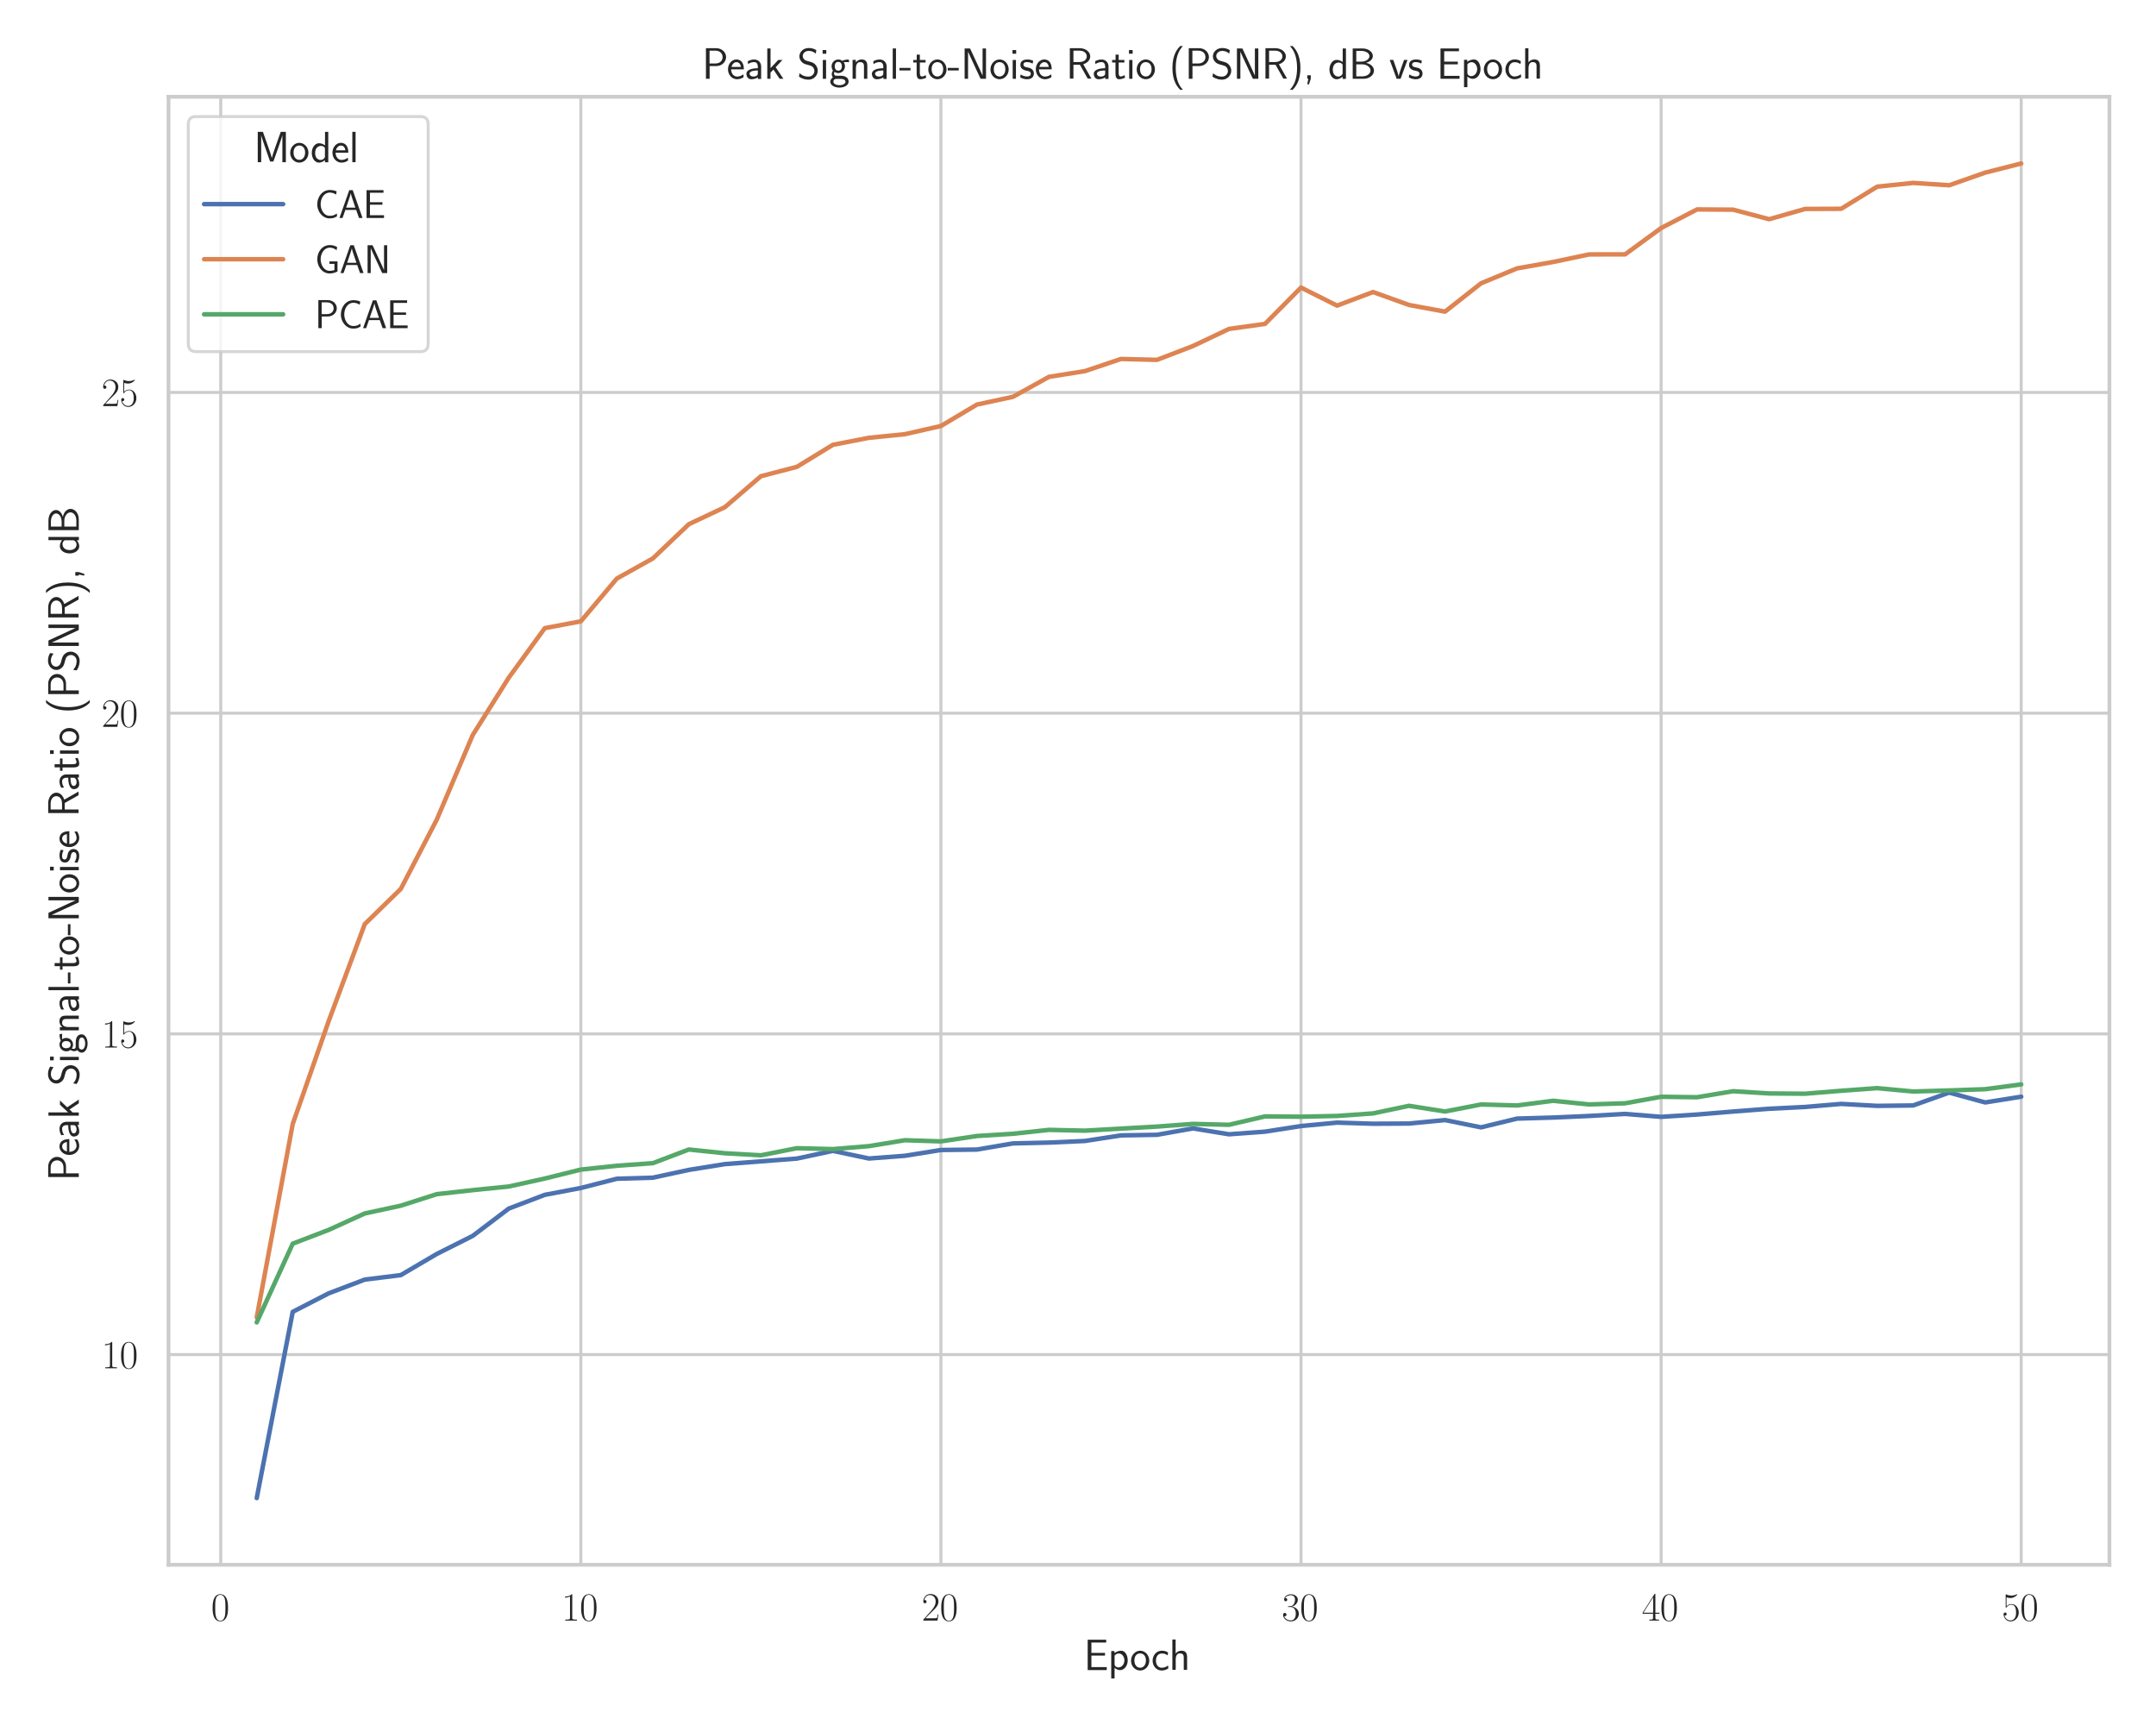 <?xml version="1.0" encoding="utf-8" standalone="no"?>
<!DOCTYPE svg PUBLIC "-//W3C//DTD SVG 1.1//EN"
  "http://www.w3.org/Graphics/SVG/1.1/DTD/svg11.dtd">
<svg xmlns:xlink="http://www.w3.org/1999/xlink" width="720pt" height="576pt" viewBox="0 0 720 576" xmlns="http://www.w3.org/2000/svg" version="1.1">
 <defs>
  <style type="text/css">*{stroke-linejoin: round; stroke-linecap: butt}</style>
 </defs>
 <g id="figure_1">
  <g id="patch_1">
   <path d="M 0 576 
L 720 576 
L 720 0 
L 0 0 
z
" style="fill: #ffffff"/>
  </g>
  <g id="axes_1">
   <g id="patch_2">
    <path d="M 56.275 522.506 
L 704.448 522.506 
L 704.448 32.312 
L 56.275 32.312 
z
" style="fill: #ffffff"/>
   </g>
   <g id="matplotlib.axis_1">
    <g id="xtick_1">
     <g id="line2d_1">
      <path d="M 73.712 522.506 
L 73.712 32.312 
" clip-path="url(#p64935e9cae)" style="fill: none; stroke: #cccccc; stroke-linecap: round"/>
     </g>
     <g id="text_1">
      <!-- $\mathdefault{0}$ -->
      <g style="fill: #262626" transform="translate(70.493 541.139) scale(0.132 -0.132)">
       <defs>
        <path id="CMR17-30" d="M 2688 2025 
C 2688 2416 2682 3080 2413 3591 
C 2176 4039 1798 4198 1466 4198 
C 1158 4198 768 4058 525 3597 
C 269 3118 243 2524 243 2025 
C 243 1661 250 1106 448 619 
C 723 -39 1216 -128 1466 -128 
C 1760 -128 2208 -7 2470 600 
C 2662 1042 2688 1559 2688 2025 
z
M 1466 -26 
C 1056 -26 813 325 723 812 
C 653 1188 653 1738 653 2096 
C 653 2588 653 2997 736 3387 
C 858 3929 1216 4096 1466 4096 
C 1728 4096 2067 3923 2189 3400 
C 2272 3036 2278 2607 2278 2096 
C 2278 1680 2278 1169 2202 792 
C 2067 95 1690 -26 1466 -26 
z
" transform="scale(0.016)"/>
       </defs>
       <use xlink:href="#CMR17-30" transform="scale(0.996)"/>
      </g>
     </g>
    </g>
    <g id="xtick_2">
     <g id="line2d_2">
      <path d="M 193.966 522.506 
L 193.966 32.312 
" clip-path="url(#p64935e9cae)" style="fill: none; stroke: #cccccc; stroke-linecap: round"/>
     </g>
     <g id="text_2">
      <!-- $\mathdefault{10}$ -->
      <g style="fill: #262626" transform="translate(187.528 541.139) scale(0.132 -0.132)">
       <defs>
        <path id="CMR17-31" d="M 1702 4058 
C 1702 4192 1696 4192 1606 4192 
C 1357 3916 979 3827 621 3827 
C 602 3827 570 3827 563 3808 
C 557 3795 557 3782 557 3648 
C 755 3648 1088 3686 1344 3839 
L 1344 461 
C 1344 236 1331 160 781 160 
L 589 160 
L 589 0 
C 896 0 1216 0 1523 0 
C 1830 0 2150 0 2458 0 
L 2458 160 
L 2266 160 
C 1715 160 1702 230 1702 458 
L 1702 4058 
z
" transform="scale(0.016)"/>
       </defs>
       <use xlink:href="#CMR17-31" transform="scale(0.996)"/>
       <use xlink:href="#CMR17-30" transform="translate(45.69 0) scale(0.996)"/>
      </g>
     </g>
    </g>
    <g id="xtick_3">
     <g id="line2d_3">
      <path d="M 314.221 522.506 
L 314.221 32.312 
" clip-path="url(#p64935e9cae)" style="fill: none; stroke: #cccccc; stroke-linecap: round"/>
     </g>
     <g id="text_3">
      <!-- $\mathdefault{20}$ -->
      <g style="fill: #262626" transform="translate(307.783 541.139) scale(0.132 -0.132)">
       <defs>
        <path id="CMR17-32" d="M 2669 989 
L 2554 989 
C 2490 536 2438 459 2413 420 
C 2381 369 1920 369 1830 369 
L 602 369 
C 832 619 1280 1072 1824 1597 
C 2214 1967 2669 2402 2669 3035 
C 2669 3790 2067 4224 1395 4224 
C 691 4224 262 3604 262 3030 
C 262 2780 448 2748 525 2748 
C 589 2748 781 2787 781 3010 
C 781 3207 614 3264 525 3264 
C 486 3264 448 3258 422 3245 
C 544 3790 915 4058 1306 4058 
C 1862 4058 2227 3617 2227 3035 
C 2227 2479 1901 2000 1536 1584 
L 262 146 
L 262 0 
L 2515 0 
L 2669 989 
z
" transform="scale(0.016)"/>
       </defs>
       <use xlink:href="#CMR17-32" transform="scale(0.996)"/>
       <use xlink:href="#CMR17-30" transform="translate(45.69 0) scale(0.996)"/>
      </g>
     </g>
    </g>
    <g id="xtick_4">
     <g id="line2d_4">
      <path d="M 434.476 522.506 
L 434.476 32.312 
" clip-path="url(#p64935e9cae)" style="fill: none; stroke: #cccccc; stroke-linecap: round"/>
     </g>
     <g id="text_4">
      <!-- $\mathdefault{30}$ -->
      <g style="fill: #262626" transform="translate(428.038 541.139) scale(0.132 -0.132)">
       <defs>
        <path id="CMR17-33" d="M 1414 2157 
C 1984 2157 2234 1662 2234 1090 
C 2234 320 1824 25 1453 25 
C 1114 25 563 194 390 693 
C 422 680 454 680 486 680 
C 640 680 755 782 755 948 
C 755 1133 614 1216 486 1216 
C 378 1216 211 1165 211 926 
C 211 335 787 -128 1466 -128 
C 2176 -128 2720 430 2720 1085 
C 2720 1707 2208 2157 1600 2227 
C 2086 2328 2554 2756 2554 3329 
C 2554 3820 2048 4179 1472 4179 
C 890 4179 378 3829 378 3329 
C 378 3110 544 3072 627 3072 
C 762 3072 877 3155 877 3321 
C 877 3486 762 3569 627 3569 
C 602 3569 570 3569 544 3557 
C 730 3959 1235 4032 1459 4032 
C 1683 4032 2106 3925 2106 3320 
C 2106 3143 2080 2828 1862 2550 
C 1670 2304 1453 2304 1242 2284 
C 1210 2284 1062 2269 1037 2269 
C 992 2263 966 2257 966 2208 
C 966 2163 973 2157 1101 2157 
L 1414 2157 
z
" transform="scale(0.016)"/>
       </defs>
       <use xlink:href="#CMR17-33" transform="scale(0.996)"/>
       <use xlink:href="#CMR17-30" transform="translate(45.69 0) scale(0.996)"/>
      </g>
     </g>
    </g>
    <g id="xtick_5">
     <g id="line2d_5">
      <path d="M 554.731 522.506 
L 554.731 32.312 
" clip-path="url(#p64935e9cae)" style="fill: none; stroke: #cccccc; stroke-linecap: round"/>
     </g>
     <g id="text_5">
      <!-- $\mathdefault{40}$ -->
      <g style="fill: #262626" transform="translate(548.293 541.139) scale(0.132 -0.132)">
       <defs>
        <path id="CMR17-34" d="M 2150 4122 
C 2150 4256 2144 4256 2029 4256 
L 128 1254 
L 128 1088 
L 1779 1088 
L 1779 457 
C 1779 224 1766 160 1318 160 
L 1197 160 
L 1197 0 
C 1402 0 1747 0 1965 0 
C 2182 0 2528 0 2733 0 
L 2733 160 
L 2611 160 
C 2163 160 2150 224 2150 457 
L 2150 1088 
L 2803 1088 
L 2803 1254 
L 2150 1254 
L 2150 4122 
z
M 1798 3703 
L 1798 1254 
L 256 1254 
L 1798 3703 
z
" transform="scale(0.016)"/>
       </defs>
       <use xlink:href="#CMR17-34" transform="scale(0.996)"/>
       <use xlink:href="#CMR17-30" transform="translate(45.69 0) scale(0.996)"/>
      </g>
     </g>
    </g>
    <g id="xtick_6">
     <g id="line2d_6">
      <path d="M 674.986 522.506 
L 674.986 32.312 
" clip-path="url(#p64935e9cae)" style="fill: none; stroke: #cccccc; stroke-linecap: round"/>
     </g>
     <g id="text_6">
      <!-- $\mathdefault{50}$ -->
      <g style="fill: #262626" transform="translate(668.547 541.139) scale(0.132 -0.132)">
       <defs>
        <path id="CMR17-35" d="M 730 3692 
C 794 3666 1056 3584 1325 3584 
C 1920 3584 2246 3911 2432 4100 
C 2432 4157 2432 4192 2394 4192 
C 2387 4192 2374 4192 2323 4163 
C 2099 4058 1837 3973 1517 3973 
C 1325 3973 1037 3999 723 4139 
C 653 4171 640 4171 634 4171 
C 602 4171 595 4164 595 4037 
L 595 2203 
C 595 2089 595 2057 659 2057 
C 691 2057 704 2070 736 2114 
C 941 2401 1222 2522 1542 2522 
C 1766 2522 2246 2382 2246 1289 
C 2246 1085 2246 715 2054 421 
C 1894 159 1645 25 1370 25 
C 947 25 518 320 403 814 
C 429 807 480 795 506 795 
C 589 795 749 840 749 1038 
C 749 1210 627 1280 506 1280 
C 358 1280 262 1190 262 1011 
C 262 454 704 -128 1382 -128 
C 2042 -128 2669 440 2669 1264 
C 2669 2030 2170 2624 1549 2624 
C 1222 2624 947 2503 730 2274 
L 730 3692 
z
" transform="scale(0.016)"/>
       </defs>
       <use xlink:href="#CMR17-35" transform="scale(0.996)"/>
       <use xlink:href="#CMR17-30" transform="translate(45.69 0) scale(0.996)"/>
      </g>
     </g>
    </g>
    <g id="text_7">
     <!-- Epoch -->
     <g style="fill: #262626" transform="translate(361.947 557.658) scale(0.144 -0.144)">
      <defs>
       <path id="CMSS17-45" d="M 1958 433 
C 1446 433 1216 433 1101 433 
L 1101 2107 
L 3085 2107 
L 3085 2496 
L 1101 2496 
L 1101 4009 
L 1926 4009 
C 2003 4009 2080 4009 2157 4009 
L 3251 4009 
L 3251 4416 
L 563 4416 
L 563 0 
L 3334 0 
L 3334 433 
L 1958 433 
z
" transform="scale(0.016)"/>
       <path id="CMSS17-70" d="M 966 333 
C 1178 129 1466 -5 1773 -5 
C 2368 -5 2880 603 2880 1412 
C 2880 2159 2496 2816 1946 2816 
C 1626 2816 1242 2702 954 2472 
L 954 2765 
L 480 2765 
L 480 -1216 
L 966 -1216 
L 966 333 
z
M 966 2100 
C 1018 2176 1235 2415 1587 2415 
C 2035 2415 2394 1960 2394 1412 
C 2394 787 1958 384 1530 384 
C 1402 384 1267 415 1139 523 
C 966 674 966 768 966 857 
L 966 2100 
z
" transform="scale(0.016)"/>
       <path id="CMSS17-6f" d="M 2829 1356 
C 2829 2176 2221 2816 1504 2816 
C 768 2816 173 2157 173 1356 
C 173 544 787 -64 1498 -64 
C 2227 -64 2829 563 2829 1356 
z
M 1504 337 
C 1050 337 659 709 659 1408 
C 659 2151 1114 2427 1498 2427 
C 1914 2427 2342 2126 2342 1408 
C 2342 683 1926 337 1504 337 
z
" transform="scale(0.016)"/>
       <path id="CMSS17-63" d="M 2464 2541 
C 2464 2585 2170 2714 2093 2739 
C 1882 2816 1613 2816 1542 2816 
C 710 2816 211 2093 211 1363 
C 211 595 768 -64 1517 -64 
C 1946 -64 2253 76 2502 242 
L 2464 664 
C 2189 453 1869 337 1523 337 
C 1024 337 698 774 698 1369 
C 698 1831 909 2414 1549 2414 
C 1901 2414 2099 2343 2394 2145 
L 2464 2541 
z
" transform="scale(0.016)"/>
       <path id="CMSS17-68" d="M 2618 1891 
C 2618 2292 2522 2820 1798 2820 
C 1395 2820 1133 2623 947 2407 
L 947 4448 
L 474 4448 
L 474 32 
L 960 32 
L 960 1573 
C 960 1973 1114 2432 1549 2432 
C 2112 2432 2131 2056 2131 1839 
L 2131 32 
L 2618 32 
L 2618 1891 
z
" transform="scale(0.016)"/>
      </defs>
      <use xlink:href="#CMSS17-45" transform="scale(0.996)"/>
      <use xlink:href="#CMSS17-70" transform="translate(55.892 0) scale(0.996)"/>
      <use xlink:href="#CMSS17-6f" transform="translate(106.699 0) scale(0.996)"/>
      <use xlink:href="#CMSS17-63" transform="translate(156.145 0) scale(0.996)"/>
      <use xlink:href="#CMSS17-68" transform="translate(197.784 0) scale(0.996)"/>
     </g>
    </g>
   </g>
   <g id="matplotlib.axis_2">
    <g id="ytick_1">
     <g id="line2d_7">
      <path d="M 56.275 452.319 
L 704.448 452.319 
" clip-path="url(#p64935e9cae)" style="fill: none; stroke: #cccccc; stroke-linecap: round"/>
     </g>
     <g id="text_8">
      <!-- $\mathdefault{10}$ -->
      <g style="fill: #262626" transform="translate(33.898 456.885) scale(0.132 -0.132)">
       <use xlink:href="#CMR17-31" transform="scale(0.996)"/>
       <use xlink:href="#CMR17-30" transform="translate(45.69 0) scale(0.996)"/>
      </g>
     </g>
    </g>
    <g id="ytick_2">
     <g id="line2d_8">
      <path d="M 56.275 345.228 
L 704.448 345.228 
" clip-path="url(#p64935e9cae)" style="fill: none; stroke: #cccccc; stroke-linecap: round"/>
     </g>
     <g id="text_9">
      <!-- $\mathdefault{15}$ -->
      <g style="fill: #262626" transform="translate(33.898 349.794) scale(0.132 -0.132)">
       <use xlink:href="#CMR17-31" transform="scale(0.996)"/>
       <use xlink:href="#CMR17-35" transform="translate(45.69 0) scale(0.996)"/>
      </g>
     </g>
    </g>
    <g id="ytick_3">
     <g id="line2d_9">
      <path d="M 56.275 238.137 
L 704.448 238.137 
" clip-path="url(#p64935e9cae)" style="fill: none; stroke: #cccccc; stroke-linecap: round"/>
     </g>
     <g id="text_10">
      <!-- $\mathdefault{20}$ -->
      <g style="fill: #262626" transform="translate(33.898 242.703) scale(0.132 -0.132)">
       <use xlink:href="#CMR17-32" transform="scale(0.996)"/>
       <use xlink:href="#CMR17-30" transform="translate(45.69 0) scale(0.996)"/>
      </g>
     </g>
    </g>
    <g id="ytick_4">
     <g id="line2d_10">
      <path d="M 56.275 131.046 
L 704.448 131.046 
" clip-path="url(#p64935e9cae)" style="fill: none; stroke: #cccccc; stroke-linecap: round"/>
     </g>
     <g id="text_11">
      <!-- $\mathdefault{25}$ -->
      <g style="fill: #262626" transform="translate(33.898 135.612) scale(0.132 -0.132)">
       <use xlink:href="#CMR17-32" transform="scale(0.996)"/>
       <use xlink:href="#CMR17-35" transform="translate(45.69 0) scale(0.996)"/>
      </g>
     </g>
    </g>
    <g id="text_12">
     <!-- Peak Signal-to-Noise Ratio (PSNR), dB -->
     <g style="fill: #262626" transform="translate(26.312 394.326) rotate(-90) scale(0.144 -0.144)">
      <defs>
       <path id="CMSS17-50" d="M 2106 1856 
C 2874 1856 3501 2453 3501 3158 
C 3501 3850 2899 4453 2067 4453 
L 570 4453 
L 570 0 
L 1107 0 
L 1107 1856 
L 2106 1856 
z
M 1926 4096 
C 2669 4096 2995 3627 2995 3157 
C 2995 2720 2694 2226 1926 2226 
L 1094 2226 
L 1094 4096 
L 1926 4096 
z
" transform="scale(0.016)"/>
       <path id="CMSS17-65" d="M 2502 1377 
C 2502 1590 2490 2003 2285 2345 
C 2061 2713 1696 2816 1421 2816 
C 755 2816 192 2188 192 1375 
C 192 582 774 -64 1510 -64 
C 1798 -64 2150 19 2470 248 
C 2470 274 2458 414 2451 420 
C 2451 433 2432 630 2432 656 
C 2125 407 1773 325 1517 325 
C 1107 325 666 667 646 1377 
L 2502 1377 
z
M 698 1728 
C 781 2084 1062 2421 1421 2421 
C 1517 2421 1965 2421 2080 1728 
L 698 1728 
z
" transform="scale(0.016)"/>
       <path id="CMSS17-61" d="M 2406 1791 
C 2406 2392 1978 2808 1402 2808 
C 1120 2808 813 2757 461 2553 
L 499 2135 
C 659 2248 934 2432 1395 2432 
C 1722 2432 1920 2180 1920 1782 
L 1920 1536 
C 896 1536 256 1238 256 726 
C 256 461 416 -64 947 -64 
C 1043 -64 1562 -64 1933 217 
L 1933 -19 
L 2406 -19 
L 2406 1791 
z
M 1920 816 
C 1920 701 1920 548 1728 434 
C 1562 325 1350 325 1261 325 
C 941 325 723 511 723 744 
C 723 1211 1722 1211 1920 1211 
L 1920 816 
z
" transform="scale(0.016)"/>
       <path id="CMSS17-6b" d="M 1696 1688 
L 2688 2739 
L 2074 2739 
L 954 1554 
L 954 4416 
L 480 4416 
L 480 0 
L 947 0 
L 947 892 
L 1376 1344 
L 2278 0 
L 2822 0 
L 1696 1688 
z
" transform="scale(0.016)"/>
       <path id="CMSS17-53" d="M 2797 4169 
C 2515 4334 2208 4480 1690 4480 
C 864 4480 333 3879 333 3266 
C 333 3025 403 2753 653 2475 
C 902 2196 1184 2121 1542 2033 
C 1690 1994 1939 1924 1984 1906 
C 2342 1767 2515 1444 2515 1140 
C 2515 742 2202 318 1645 318 
C 1453 318 890 318 358 819 
L 269 318 
C 794 -64 1363 -128 1651 -128 
C 2438 -128 3002 488 3002 1186 
C 3002 1440 2925 1763 2656 2061 
C 2394 2347 2163 2410 1638 2549 
C 1338 2626 1146 2677 986 2873 
C 877 3013 819 3146 819 3317 
C 819 3673 1126 4060 1690 4060 
C 1971 4060 2336 4002 2707 3660 
L 2797 4169 
z
" transform="scale(0.016)"/>
       <path id="CMSS17-69" d="M 979 4183 
L 442 4183 
L 442 3648 
L 979 3648 
L 979 4183 
z
M 947 2739 
L 474 2739 
L 474 0 
L 947 0 
L 947 2739 
z
" transform="scale(0.016)"/>
       <path id="CMSS17-67" d="M 2848 2808 
C 2483 2808 2170 2738 1914 2617 
C 1702 2777 1485 2808 1338 2808 
C 781 2808 358 2349 358 1814 
C 358 1468 550 1207 563 1195 
C 448 1035 384 863 384 672 
C 384 448 474 289 544 200 
C 211 -3 166 -314 166 -435 
C 166 -898 749 -1280 1498 -1280 
C 2253 -1280 2835 -898 2835 -428 
C 2835 448 1856 448 1587 448 
L 1069 448 
C 973 448 717 448 717 791 
C 717 921 774 1004 781 1010 
C 877 940 1075 832 1338 832 
C 1869 832 2310 1278 2310 1827 
C 2310 2132 2170 2355 2112 2432 
L 2131 2432 
C 2150 2432 2419 2432 2515 2432 
C 2720 2432 2739 2429 2918 2419 
L 2848 2808 
z
M 1338 1182 
C 1120 1182 813 1315 813 1823 
C 813 2375 1165 2464 1331 2464 
C 1549 2464 1856 2331 1856 1823 
C 1856 1271 1504 1182 1338 1182 
z
M 1581 -10 
C 1734 -10 2381 -10 2381 -442 
C 2381 -714 1984 -929 1504 -929 
C 1018 -929 621 -720 621 -435 
C 621 -403 621 -10 1062 -10 
L 1581 -10 
z
" transform="scale(0.016)"/>
       <path id="CMSS17-6e" d="M 2618 1877 
C 2618 2283 2522 2816 1798 2816 
C 1389 2816 1120 2606 941 2389 
L 941 2758 
L 474 2758 
L 474 0 
L 960 0 
L 960 1559 
C 960 1964 1114 2428 1549 2428 
C 2112 2428 2131 2048 2131 1829 
L 2131 0 
L 2618 0 
L 2618 1877 
z
" transform="scale(0.016)"/>
       <path id="CMSS17-6c" d="M 947 4416 
L 474 4416 
L 474 0 
L 947 0 
L 947 4416 
z
" transform="scale(0.016)"/>
       <path id="CMSS17-2d" d="M 1664 1216 
L 1664 1585 
L 64 1585 
L 64 1216 
L 1664 1216 
z
" transform="scale(0.016)"/>
       <path id="CMSS17-74" d="M 1069 2368 
L 1901 2368 
L 1901 2737 
L 1069 2737 
L 1069 3520 
L 614 3520 
L 614 2737 
L 109 2737 
L 109 2368 
L 602 2368 
L 602 749 
C 602 384 685 -64 1107 -64 
C 1427 -64 1722 25 2003 172 
L 1901 548 
C 1747 414 1562 337 1363 337 
C 1082 337 1069 696 1069 856 
L 1069 2368 
z
" transform="scale(0.016)"/>
       <path id="CMSS17-4e" d="M 1466 4180 
L 1350 4416 
L 563 4416 
L 563 0 
L 1062 0 
L 1062 3926 
L 1069 3932 
C 1114 3817 1139 3760 1402 3194 
L 2771 236 
L 2886 0 
L 3674 0 
L 3674 4416 
L 3174 4416 
L 3174 490 
L 3168 483 
C 3123 598 3098 655 2835 1221 
L 1466 4180 
z
" transform="scale(0.016)"/>
       <path id="CMSS17-73" d="M 2061 2627 
C 1683 2807 1389 2807 1197 2807 
C 742 2807 198 2648 198 2003 
C 198 1359 902 1218 1094 1179 
C 1389 1122 1715 1058 1715 740 
C 1715 337 1254 337 1171 337 
C 915 337 563 407 243 638 
L 166 210 
C 531 0 883 -64 1178 -64 
C 1965 -64 2163 416 2163 781 
C 2163 1094 1984 1305 1862 1401 
C 1651 1568 1574 1587 1050 1696 
C 960 1709 646 1779 646 2066 
C 646 2432 1050 2432 1139 2432 
C 1555 2432 1811 2303 1984 2208 
L 2061 2627 
z
" transform="scale(0.016)"/>
       <path id="CMSS17-52" d="M 2522 2109 
L 2534 2115 
C 3533 2459 3539 3147 3539 3268 
C 3539 3873 2925 4453 2003 4453 
L 570 4453 
L 570 32 
L 1094 32 
L 1094 2048 
L 2035 2048 
L 3168 32 
L 3706 32 
L 2522 2109 
z
M 1094 2437 
L 1094 4096 
L 1933 4096 
C 2746 4096 3034 3637 3034 3267 
C 3034 2922 2778 2437 1933 2437 
L 1094 2437 
z
" transform="scale(0.016)"/>
       <path id="CMSS17-28" d="M 1613 4768 
C 1267 4417 474 3601 474 1588 
C 474 -433 1267 -1243 1613 -1600 
L 2003 -1600 
C 1216 -784 960 357 960 1581 
C 960 2798 1203 3946 2003 4768 
L 1613 4768 
z
" transform="scale(0.016)"/>
       <path id="CMSS17-29" d="M 723 -1600 
C 1069 -1249 1862 -433 1862 1581 
C 1862 3601 1069 4411 723 4768 
L 333 4768 
C 1120 3952 1376 2811 1376 1588 
C 1376 370 1133 -778 333 -1600 
L 723 -1600 
z
" transform="scale(0.016)"/>
       <path id="CMSS17-2c" d="M 1088 6 
L 1088 510 
L 576 510 
L 576 0 
L 736 0 
L 570 -800 
L 826 -800 
L 1088 6 
z
" transform="scale(0.016)"/>
       <path id="CMSS17-64" d="M 2611 4416 
L 2138 4416 
L 2138 2438 
C 1939 2603 1613 2756 1254 2756 
C 672 2756 211 2131 211 1347 
C 211 562 666 -64 1235 -64 
C 1677 -64 1971 172 2125 306 
L 2125 -13 
L 2611 -13 
L 2611 4416 
z
M 2125 836 
C 2125 747 2125 653 1926 482 
C 1798 375 1645 325 1498 325 
C 1152 325 698 576 698 1340 
C 698 2134 1210 2368 1562 2368 
C 1798 2368 1990 2254 2125 2065 
L 2125 836 
z
" transform="scale(0.016)"/>
       <path id="CMSS17-42" d="M 570 4416 
L 570 0 
L 2163 0 
C 3034 0 3667 574 3667 1200 
C 3667 1685 3251 2176 2502 2317 
C 3334 2558 3501 3040 3501 3313 
C 3501 3883 2874 4416 1997 4416 
L 570 4416 
z
M 1088 2496 
L 1088 4059 
L 1824 4059 
C 2483 4059 3002 3724 3002 3306 
C 3002 2926 2592 2496 1766 2496 
L 1088 2496 
z
M 1088 357 
L 1088 2107 
L 1939 2107 
C 2630 2107 3162 1679 3162 1206 
C 3162 772 2694 357 1984 357 
L 1088 357 
z
" transform="scale(0.016)"/>
      </defs>
      <use xlink:href="#CMSS17-50" transform="scale(0.996)"/>
      <use xlink:href="#CMSS17-65" transform="translate(57.133 0) scale(0.996)"/>
      <use xlink:href="#CMSS17-61" transform="translate(98.772 0) scale(0.996)"/>
      <use xlink:href="#CMSS17-6b" transform="translate(143.694 0) scale(0.996)"/>
      <use xlink:href="#CMSS17-53" transform="translate(220.525 0) scale(0.996)"/>
      <use xlink:href="#CMSS17-69" transform="translate(272.574 0) scale(0.996)"/>
      <use xlink:href="#CMSS17-67" transform="translate(294.755 0) scale(0.996)"/>
      <use xlink:href="#CMSS17-6e" transform="translate(341.598 0) scale(0.996)"/>
      <use xlink:href="#CMSS17-61" transform="translate(389.803 0) scale(0.996)"/>
      <use xlink:href="#CMSS17-6c" transform="translate(434.725 0) scale(0.996)"/>
      <use xlink:href="#CMSS17-2d" transform="translate(456.906 0) scale(0.996)"/>
      <use xlink:href="#CMSS17-74" transform="translate(488.135 0) scale(0.996)"/>
      <use xlink:href="#CMSS17-6f" transform="translate(521.967 0) scale(0.996)"/>
      <use xlink:href="#CMSS17-2d" transform="translate(568.81 0) scale(0.996)"/>
      <use xlink:href="#CMSS17-4e" transform="translate(600.039 0) scale(0.996)"/>
      <use xlink:href="#CMSS17-6f" transform="translate(666.101 0) scale(0.996)"/>
      <use xlink:href="#CMSS17-69" transform="translate(712.944 0) scale(0.996)"/>
      <use xlink:href="#CMSS17-73" transform="translate(735.125 0) scale(0.996)"/>
      <use xlink:href="#CMSS17-65" transform="translate(771.039 0) scale(0.996)"/>
      <use xlink:href="#CMSS17-52" transform="translate(843.907 0) scale(0.996)"/>
      <use xlink:href="#CMSS17-61" transform="translate(904.323 0) scale(0.996)"/>
      <use xlink:href="#CMSS17-74" transform="translate(949.245 0) scale(0.996)"/>
      <use xlink:href="#CMSS17-69" transform="translate(983.076 0) scale(0.996)"/>
      <use xlink:href="#CMSS17-6f" transform="translate(1005.257 0) scale(0.996)"/>
      <use xlink:href="#CMSS17-28" transform="translate(1083.33 0) scale(0.996)"/>
      <use xlink:href="#CMSS17-50" transform="translate(1119.764 0) scale(0.996)"/>
      <use xlink:href="#CMSS17-53" transform="translate(1179.499 0) scale(0.996)"/>
      <use xlink:href="#CMSS17-4e" transform="translate(1231.548 0) scale(0.996)"/>
      <use xlink:href="#CMSS17-52" transform="translate(1297.609 0) scale(0.996)"/>
      <use xlink:href="#CMSS17-29" transform="translate(1358.025 0) scale(0.996)"/>
      <use xlink:href="#CMSS17-2c" transform="translate(1394.459 0) scale(0.996)"/>
      <use xlink:href="#CMSS17-64" transform="translate(1451.713 0) scale(0.996)"/>
      <use xlink:href="#CMSS17-42" transform="translate(1499.918 0) scale(0.996)"/>
     </g>
    </g>
   </g>
   <g id="PolyCollection_1"/>
   <g id="PolyCollection_2"/>
   <g id="PolyCollection_3"/>
   <g id="line2d_11">
    <path d="M 85.737 500.225 
L 97.763 438.034 
L 109.788 431.849 
L 121.814 427.274 
L 133.839 425.777 
L 145.865 418.709 
L 157.89 412.664 
L 169.915 403.552 
L 181.941 398.972 
L 193.966 396.684 
L 205.992 393.596 
L 218.017 393.241 
L 230.043 390.641 
L 242.068 388.713 
L 254.094 387.794 
L 266.119 386.865 
L 278.145 384.284 
L 290.17 386.841 
L 302.196 385.931 
L 314.221 384.001 
L 326.247 383.852 
L 338.272 381.799 
L 350.298 381.525 
L 362.323 380.984 
L 374.349 379.125 
L 386.374 378.922 
L 398.4 376.79 
L 410.425 378.754 
L 422.451 377.874 
L 434.476 376.001 
L 446.501 374.855 
L 458.527 375.228 
L 470.552 375.163 
L 482.578 374.005 
L 494.603 376.441 
L 506.629 373.511 
L 518.654 373.164 
L 530.68 372.637 
L 542.705 371.95 
L 554.731 372.928 
L 566.756 372.155 
L 578.782 371.152 
L 590.807 370.225 
L 602.833 369.628 
L 614.858 368.606 
L 626.884 369.261 
L 638.909 369.121 
L 650.935 364.834 
L 662.96 368.118 
L 674.986 366.202 
" clip-path="url(#p64935e9cae)" style="fill: none; stroke: #4c72b0; stroke-width: 1.5; stroke-linecap: round"/>
   </g>
   <g id="line2d_12">
    <path d="M 85.737 439.901 
L 97.763 375.302 
L 109.788 340.892 
L 121.814 308.57 
L 133.839 296.829 
L 145.865 273.673 
L 157.89 245.399 
L 169.915 226.266 
L 181.941 209.742 
L 193.966 207.471 
L 205.992 193.184 
L 218.017 186.478 
L 230.043 175.031 
L 242.068 169.358 
L 254.094 159.02 
L 266.119 155.881 
L 278.145 148.529 
L 290.17 146.192 
L 302.196 144.978 
L 314.221 142.248 
L 326.247 135.088 
L 338.272 132.504 
L 350.298 125.838 
L 362.323 123.918 
L 374.349 119.861 
L 386.374 120.163 
L 398.4 115.537 
L 410.425 109.837 
L 422.451 108.152 
L 434.476 96.02 
L 446.501 102.05 
L 458.527 97.516 
L 470.552 101.835 
L 482.578 104.06 
L 494.603 94.594 
L 506.629 89.613 
L 518.654 87.48 
L 530.68 84.954 
L 542.705 84.939 
L 554.731 76.151 
L 566.756 69.924 
L 578.782 70.013 
L 590.807 73.195 
L 602.833 69.765 
L 614.858 69.717 
L 626.884 62.334 
L 638.909 61.073 
L 650.935 61.864 
L 662.96 57.64 
L 674.986 54.593 
" clip-path="url(#p64935e9cae)" style="fill: none; stroke: #dd8452; stroke-width: 1.5; stroke-linecap: round"/>
   </g>
   <g id="line2d_13">
    <path d="M 85.737 441.557 
L 97.763 415.274 
L 109.788 410.667 
L 121.814 405.188 
L 133.839 402.591 
L 145.865 398.742 
L 157.89 397.401 
L 169.915 396.187 
L 181.941 393.527 
L 193.966 390.54 
L 205.992 389.262 
L 218.017 388.395 
L 230.043 383.835 
L 242.068 385.089 
L 254.094 385.771 
L 266.119 383.395 
L 278.145 383.701 
L 290.17 382.715 
L 302.196 380.737 
L 314.221 381.123 
L 326.247 379.325 
L 338.272 378.582 
L 350.298 377.277 
L 362.323 377.542 
L 374.349 376.856 
L 386.374 376.181 
L 398.4 375.287 
L 410.425 375.584 
L 422.451 372.781 
L 434.476 372.883 
L 446.501 372.627 
L 458.527 371.777 
L 470.552 369.245 
L 482.578 371.139 
L 494.603 368.796 
L 506.629 369.126 
L 518.654 367.566 
L 530.68 368.783 
L 542.705 368.404 
L 554.731 366.226 
L 566.756 366.382 
L 578.782 364.368 
L 590.807 365.114 
L 602.833 365.205 
L 614.858 364.225 
L 626.884 363.344 
L 638.909 364.467 
L 650.935 364.115 
L 662.96 363.692 
L 674.986 362.096 
" clip-path="url(#p64935e9cae)" style="fill: none; stroke: #55a868; stroke-width: 1.5; stroke-linecap: round"/>
   </g>
   <g id="line2d_14"/>
   <g id="line2d_15"/>
   <g id="line2d_16"/>
   <g id="patch_3">
    <path d="M 56.275 522.506 
L 56.275 32.312 
" style="fill: none; stroke: #cccccc; stroke-width: 1.25; stroke-linejoin: miter; stroke-linecap: square"/>
   </g>
   <g id="patch_4">
    <path d="M 704.448 522.506 
L 704.448 32.312 
" style="fill: none; stroke: #cccccc; stroke-width: 1.25; stroke-linejoin: miter; stroke-linecap: square"/>
   </g>
   <g id="patch_5">
    <path d="M 56.275 522.506 
L 704.448 522.506 
" style="fill: none; stroke: #cccccc; stroke-width: 1.25; stroke-linejoin: miter; stroke-linecap: square"/>
   </g>
   <g id="patch_6">
    <path d="M 56.275 32.312 
L 704.448 32.312 
" style="fill: none; stroke: #cccccc; stroke-width: 1.25; stroke-linejoin: miter; stroke-linecap: square"/>
   </g>
   <g id="text_13">
    <!-- Peak Signal-to-Noise Ratio (PSNR), dB vs Epoch -->
    <g style="fill: #262626" transform="translate(234.443 26.312) scale(0.144 -0.144)">
     <defs>
      <path id="CMSS17-76" d="M 2675 2752 
L 2176 2752 
L 1747 1556 
C 1613 1165 1421 627 1389 352 
L 1382 352 
C 1370 468 1318 634 1286 749 
C 1248 890 1197 1056 1158 1172 
L 595 2752 
L 83 2752 
L 1094 0 
L 1664 0 
L 2675 2752 
z
" transform="scale(0.016)"/>
     </defs>
     <use xlink:href="#CMSS17-50" transform="scale(0.996)"/>
     <use xlink:href="#CMSS17-65" transform="translate(57.133 0) scale(0.996)"/>
     <use xlink:href="#CMSS17-61" transform="translate(98.772 0) scale(0.996)"/>
     <use xlink:href="#CMSS17-6b" transform="translate(143.694 0) scale(0.996)"/>
     <use xlink:href="#CMSS17-53" transform="translate(220.525 0) scale(0.996)"/>
     <use xlink:href="#CMSS17-69" transform="translate(272.574 0) scale(0.996)"/>
     <use xlink:href="#CMSS17-67" transform="translate(294.755 0) scale(0.996)"/>
     <use xlink:href="#CMSS17-6e" transform="translate(341.598 0) scale(0.996)"/>
     <use xlink:href="#CMSS17-61" transform="translate(389.803 0) scale(0.996)"/>
     <use xlink:href="#CMSS17-6c" transform="translate(434.725 0) scale(0.996)"/>
     <use xlink:href="#CMSS17-2d" transform="translate(456.906 0) scale(0.996)"/>
     <use xlink:href="#CMSS17-74" transform="translate(488.135 0) scale(0.996)"/>
     <use xlink:href="#CMSS17-6f" transform="translate(521.967 0) scale(0.996)"/>
     <use xlink:href="#CMSS17-2d" transform="translate(568.81 0) scale(0.996)"/>
     <use xlink:href="#CMSS17-4e" transform="translate(600.039 0) scale(0.996)"/>
     <use xlink:href="#CMSS17-6f" transform="translate(666.101 0) scale(0.996)"/>
     <use xlink:href="#CMSS17-69" transform="translate(712.944 0) scale(0.996)"/>
     <use xlink:href="#CMSS17-73" transform="translate(735.125 0) scale(0.996)"/>
     <use xlink:href="#CMSS17-65" transform="translate(771.039 0) scale(0.996)"/>
     <use xlink:href="#CMSS17-52" transform="translate(843.907 0) scale(0.996)"/>
     <use xlink:href="#CMSS17-61" transform="translate(904.323 0) scale(0.996)"/>
     <use xlink:href="#CMSS17-74" transform="translate(949.245 0) scale(0.996)"/>
     <use xlink:href="#CMSS17-69" transform="translate(983.076 0) scale(0.996)"/>
     <use xlink:href="#CMSS17-6f" transform="translate(1005.257 0) scale(0.996)"/>
     <use xlink:href="#CMSS17-28" transform="translate(1083.33 0) scale(0.996)"/>
     <use xlink:href="#CMSS17-50" transform="translate(1119.764 0) scale(0.996)"/>
     <use xlink:href="#CMSS17-53" transform="translate(1179.499 0) scale(0.996)"/>
     <use xlink:href="#CMSS17-4e" transform="translate(1231.548 0) scale(0.996)"/>
     <use xlink:href="#CMSS17-52" transform="translate(1297.609 0) scale(0.996)"/>
     <use xlink:href="#CMSS17-29" transform="translate(1358.025 0) scale(0.996)"/>
     <use xlink:href="#CMSS17-2c" transform="translate(1394.459 0) scale(0.996)"/>
     <use xlink:href="#CMSS17-64" transform="translate(1451.713 0) scale(0.996)"/>
     <use xlink:href="#CMSS17-42" transform="translate(1499.918 0) scale(0.996)"/>
     <use xlink:href="#CMSS17-76" transform="translate(1593.485 0) scale(0.996)"/>
     <use xlink:href="#CMSS17-73" transform="translate(1636.485 0) scale(0.996)"/>
     <use xlink:href="#CMSS17-45" transform="translate(1703.628 0) scale(0.996)"/>
     <use xlink:href="#CMSS17-70" transform="translate(1759.52 0) scale(0.996)"/>
     <use xlink:href="#CMSS17-6f" transform="translate(1810.327 0) scale(0.996)"/>
     <use xlink:href="#CMSS17-63" transform="translate(1859.773 0) scale(0.996)"/>
     <use xlink:href="#CMSS17-68" transform="translate(1901.412 0) scale(0.996)"/>
    </g>
   </g>
   <g id="legend_1">
    <g id="patch_7">
     <path d="M 65.515 117.415 
L 140.349 117.415 
Q 142.989 117.415 142.989 114.775 
L 142.989 41.552 
Q 142.989 38.912 140.349 38.912 
L 65.515 38.912 
Q 62.875 38.912 62.875 41.552 
L 62.875 114.775 
Q 62.875 117.415 65.515 117.415 
z
" style="fill: #ffffff; opacity: 0.8; stroke: #cccccc; stroke-linejoin: miter"/>
    </g>
    <g id="text_14">
     <!-- Model -->
     <g style="fill: #262626" transform="translate(84.755 54.154) scale(0.144 -0.144)">
      <defs>
       <path id="CMSS17-4d" d="M 3194 2371 
L 2886 1473 
C 2835 1307 2662 791 2624 587 
L 2618 587 
C 2598 715 2560 849 2458 1174 
C 2400 1365 2336 1562 2272 1741 
L 1325 4416 
L 576 4416 
L 576 0 
L 1075 0 
L 1075 3900 
L 1082 3900 
C 1082 3894 1139 3613 1530 2499 
L 2374 96 
L 2848 96 
L 3610 2231 
C 3661 2378 3821 2843 3891 3066 
C 3955 3257 4115 3728 4154 3913 
L 4160 3913 
L 4160 0 
L 4666 0 
L 4666 4416 
L 3923 4416 
L 3194 2371 
z
" transform="scale(0.016)"/>
      </defs>
      <use xlink:href="#CMSS17-4d" transform="scale(0.996)"/>
      <use xlink:href="#CMSS17-6f" transform="translate(81.676 0) scale(0.996)"/>
      <use xlink:href="#CMSS17-64" transform="translate(131.122 0) scale(0.996)"/>
      <use xlink:href="#CMSS17-65" transform="translate(179.327 0) scale(0.996)"/>
      <use xlink:href="#CMSS17-6c" transform="translate(220.966 0) scale(0.996)"/>
     </g>
    </g>
    <g id="line2d_17">
     <path d="M 68.155 68.164 
L 81.355 68.164 
L 94.555 68.164 
" style="fill: none; stroke: #4c72b0; stroke-width: 1.5; stroke-linecap: round"/>
    </g>
    <g id="text_15">
     <!-- CAE -->
     <g style="fill: #262626" transform="translate(105.115 72.784) scale(0.132 -0.132)">
      <defs>
       <path id="CMSS17-43" d="M 3501 714 
C 3072 427 2874 344 2355 344 
C 1459 344 934 1303 934 2179 
C 934 3112 1472 4032 2381 4032 
C 2790 4032 3059 3918 3386 3715 
L 3475 4217 
C 3168 4370 2778 4440 2387 4440 
C 1158 4440 397 3316 397 2179 
C 397 927 1299 -64 2323 -64 
C 2874 -64 3066 -19 3539 280 
L 3501 714 
z
" transform="scale(0.016)"/>
       <path id="CMSS17-41" d="M 2272 4416 
L 1722 4416 
L 166 0 
L 653 0 
L 1101 1280 
L 2816 1280 
L 3270 0 
L 3827 0 
L 2272 4416 
z
M 2694 1637 
L 1222 1637 
C 1530 2528 1914 3638 1958 3925 
L 1965 3925 
C 2010 3663 2138 3281 2246 2956 
L 2694 1637 
z
" transform="scale(0.016)"/>
      </defs>
      <use xlink:href="#CMSS17-43" transform="scale(0.996)"/>
      <use xlink:href="#CMSS17-41" transform="translate(59.856 0) scale(0.996)"/>
      <use xlink:href="#CMSS17-45" transform="translate(122.074 0) scale(0.996)"/>
     </g>
    </g>
    <g id="line2d_18">
     <path d="M 68.155 86.561 
L 81.355 86.561 
L 94.555 86.561 
" style="fill: none; stroke: #dd8452; stroke-width: 1.5; stroke-linecap: round"/>
    </g>
    <g id="text_16">
     <!-- GAN -->
     <g style="fill: #262626" transform="translate(105.115 91.181) scale(0.132 -0.132)">
      <defs>
       <path id="CMSS17-47" d="M 3610 1856 
L 2336 1856 
L 2336 1461 
L 3123 1461 
L 3123 471 
C 2874 401 2618 350 2362 350 
C 1466 350 934 1301 934 2200 
C 934 3095 1491 4032 2362 4032 
C 2854 4032 3130 3881 3469 3627 
L 3552 4134 
C 3130 4351 2867 4440 2387 4440 
C 1146 4440 397 3324 397 2182 
C 397 1090 1152 -64 2349 -64 
C 2797 -64 3213 51 3610 248 
L 3610 1856 
z
" transform="scale(0.016)"/>
      </defs>
      <use xlink:href="#CMSS17-47" transform="scale(0.996)"/>
      <use xlink:href="#CMSS17-41" transform="translate(62.458 0) scale(0.996)"/>
      <use xlink:href="#CMSS17-4e" transform="translate(124.676 0) scale(0.996)"/>
     </g>
    </g>
    <g id="line2d_19">
     <path d="M 68.155 104.958 
L 81.355 104.958 
L 94.555 104.958 
" style="fill: none; stroke: #55a868; stroke-width: 1.5; stroke-linecap: round"/>
    </g>
    <g id="text_17">
     <!-- PCAE -->
     <g style="fill: #262626" transform="translate(105.115 109.578) scale(0.132 -0.132)">
      <use xlink:href="#CMSS17-50" transform="scale(0.996)"/>
      <use xlink:href="#CMSS17-43" transform="translate(59.736 0) scale(0.996)"/>
      <use xlink:href="#CMSS17-41" transform="translate(119.591 0) scale(0.996)"/>
      <use xlink:href="#CMSS17-45" transform="translate(181.809 0) scale(0.996)"/>
     </g>
    </g>
   </g>
  </g>
 </g>
 <defs>
  <clipPath id="p64935e9cae">
   <rect x="56.275" y="32.312" width="648.173" height="490.195"/>
  </clipPath>
 </defs>
</svg>
